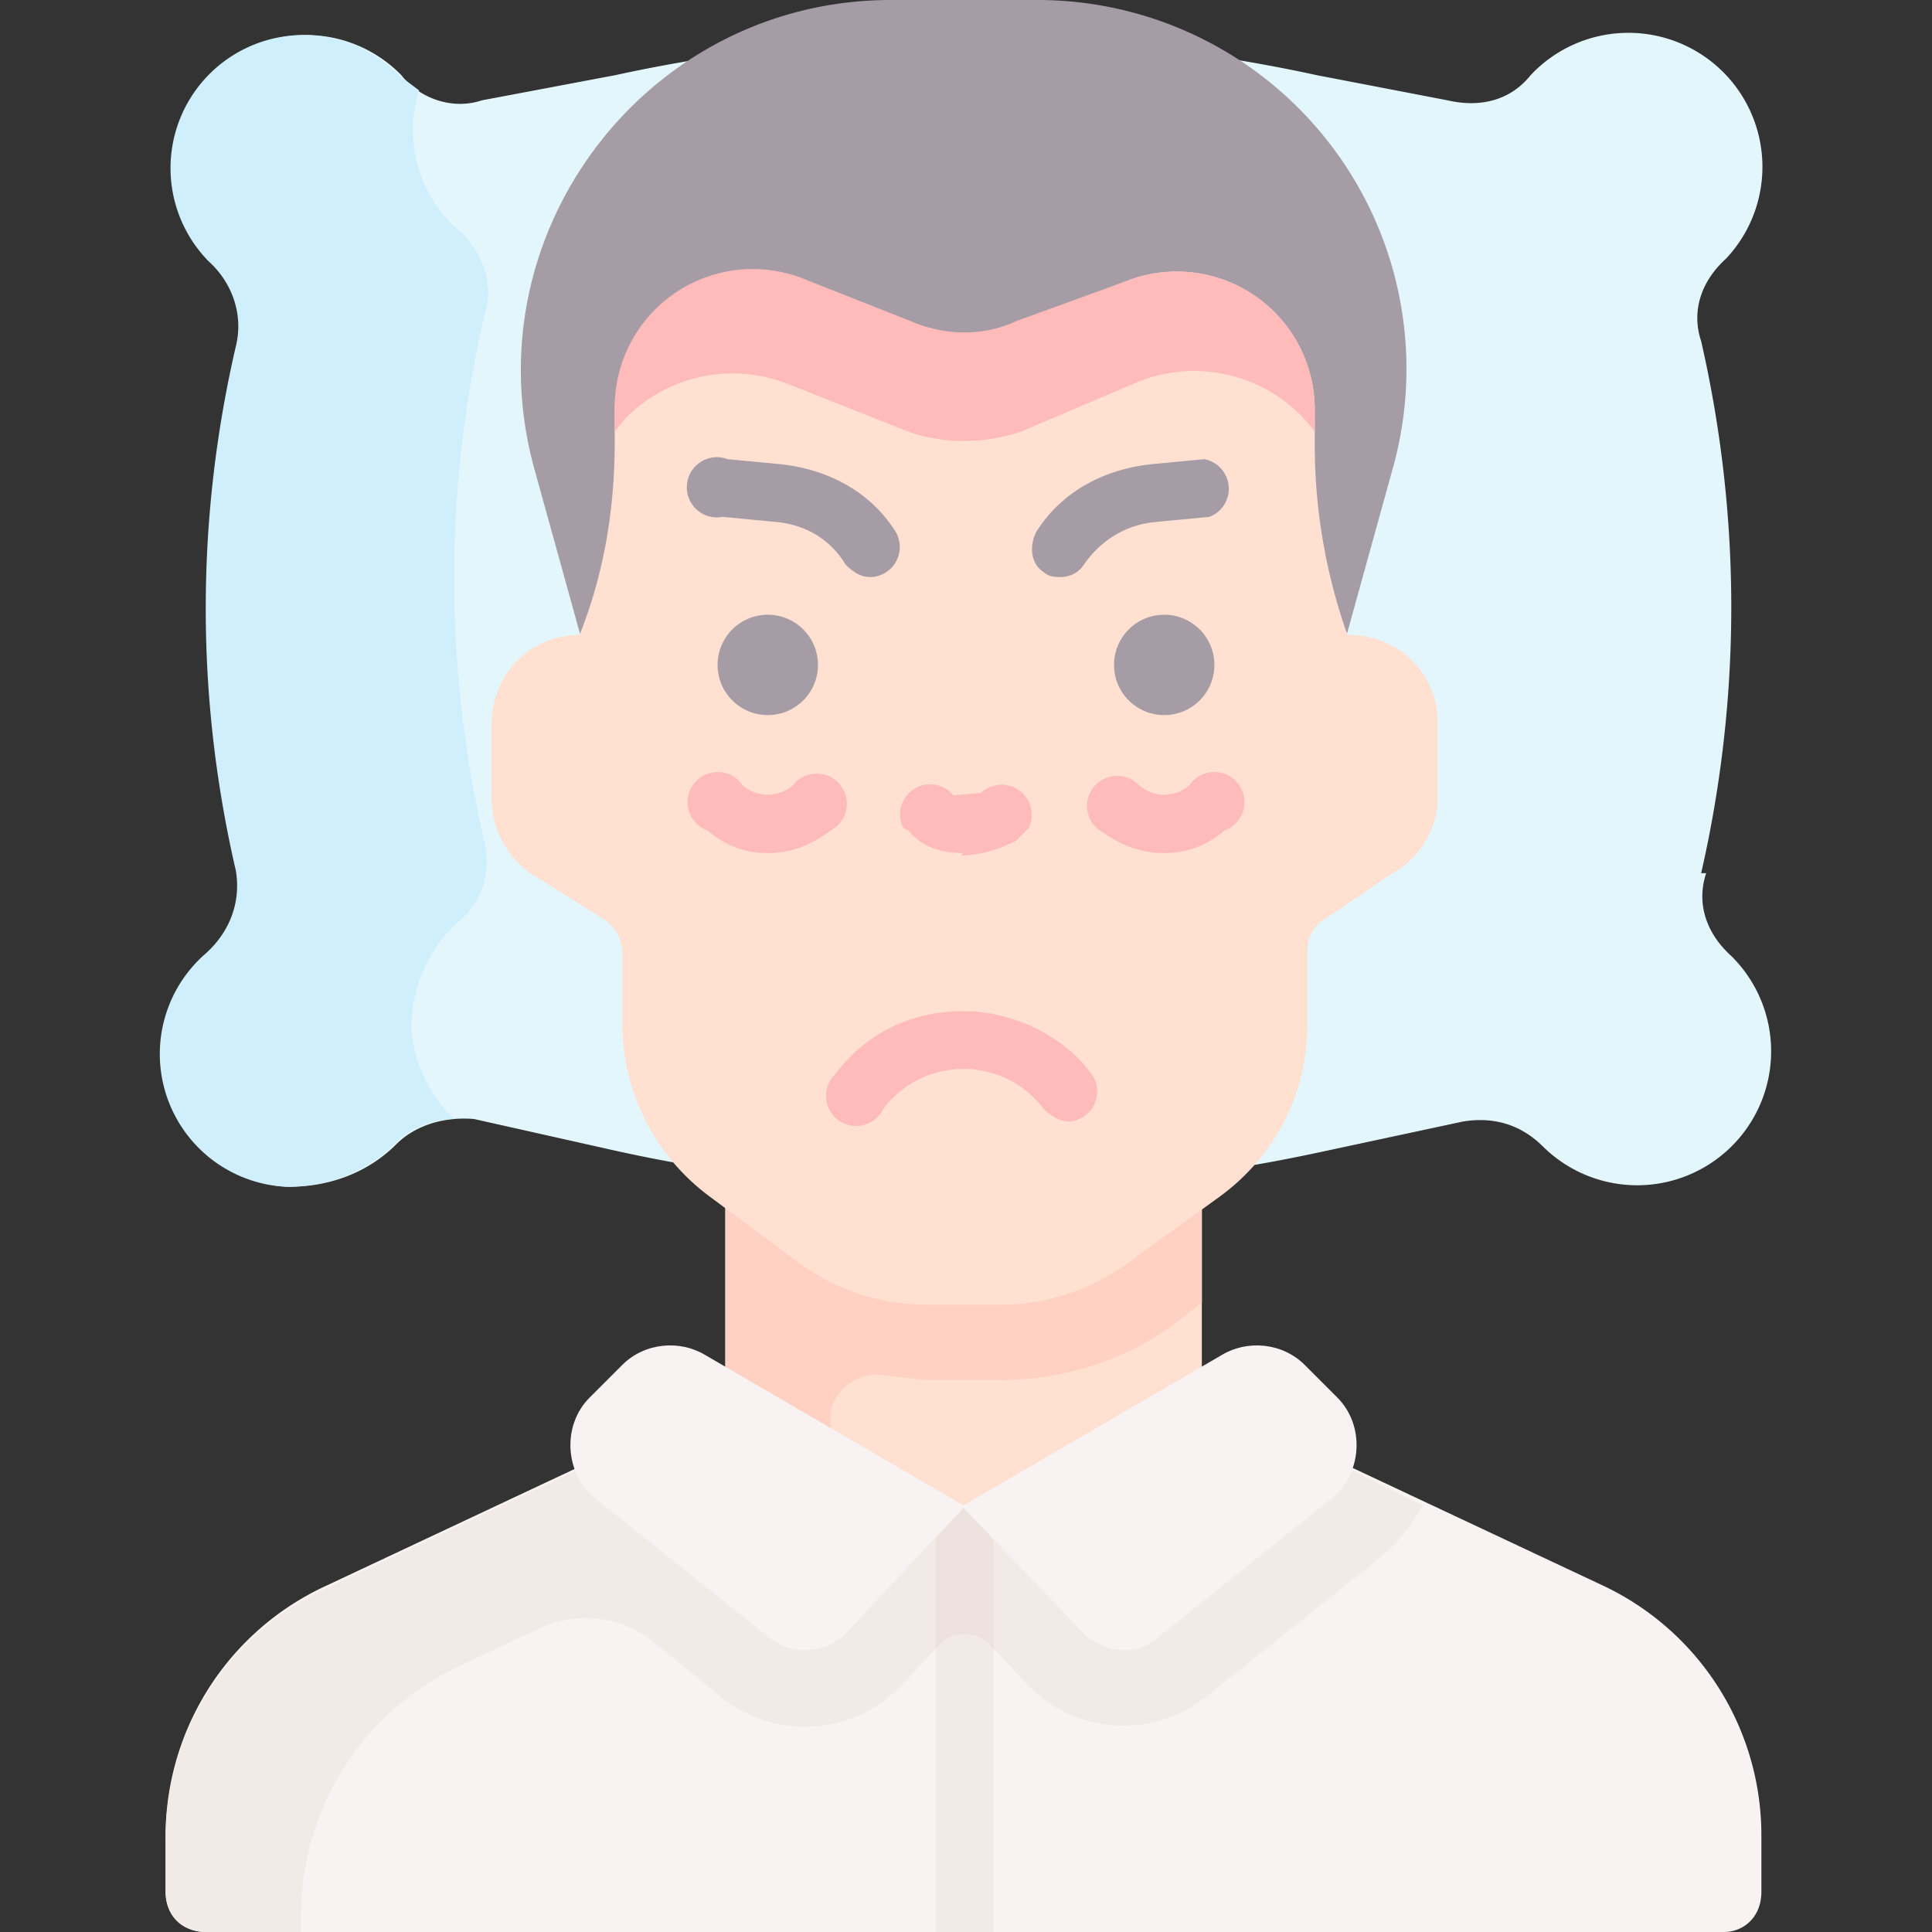 <svg width="77" height="77" viewBox="0 0 77 77" fill="none" xmlns="http://www.w3.org/2000/svg"><rect x="0" y="0" width="77" height="77" fill="#333333" stroke="none"/><g clip-path="url(#clip0)"><path d="M28.9 38h19V65H29V38z" fill="#FFE0D1"/><path d="M67.8 34.8c1.6-7 1.6-14.2 0-21.2-.4-1.2 0-2.4 1-3.3A5.3 5.3 0 1061 3c-.8 1-2 1.3-3.3 1l-5.2-1c-9.2-2-18.8-2-28 0L19.2 4C18 4.4 16.7 3.9 16 3a5.3 5.3 0 10-7.6 7.4c1 .9 1.4 2.2 1.1 3.4-1.6 6.9-1.6 14 0 20.9.2 1.2-.2 2.4-1.2 3.3a5.3 5.3 0 003.2 9.3c1.7 0 3.2-.6 4.3-1.7.8-.8 2-1.1 3.1-1l5.8 1.3c9.2 2 18.8 2 28 0l5.6-1.2c1.2-.2 2.3.1 3.2 1a5.3 5.3 0 107.5-7.6c-1-.9-1.4-2.1-1-3.3z" fill="#E3F6FC"/><path d="M16.4 41c0-1.7.7-3.2 1.8-4.2 1-.8 1.4-2 1.1-3.3-1.6-6.9-1.6-14 0-20.9.4-1.2 0-2.5-1-3.4a5.3 5.3 0 01-1.6-5.6l-.8-.6a5.3 5.3 0 10-7.6 7.4c1 .9 1.4 2.2 1.1 3.4-1.6 6.9-1.6 14 0 20.9.2 1.2-.2 2.4-1.2 3.3a5.3 5.3 0 003.2 9.3c1.7 0 3.2-.6 4.3-1.7.6-.6 1.5-1 2.4-1-1-1-1.6-2.2-1.7-3.6z" fill="#CFEFFC"/><path d="M53.7 25.2l1.8-6.5A14.7 14.7 0 0041.3 0h-5.8c-9.7 0-16.8 9.3-14.2 18.7l1.8 6.5 2.6 7.6H50l3.7-7.6z" fill="#A59CA6"/><path d="M28.9 38V65h4.2v-8.5c0-1 1-1.8 2-1.7l1.8.2h3c2.5 0 5-.8 7-2.3l1-.8V38H29z" fill="#FFD1C2"/><path d="M57.3 28.7v3.1c0 1.2-.7 2.4-1.8 3L53 36.5c-.6.3-.9.8-.9 1.4v3c0 2.7-1.3 5.2-3.5 6.8L45 50.3a8.6 8.6 0 01-5 1.7h-3c-2 0-3.7-.6-5.2-1.7l-3.5-2.6a8.6 8.6 0 01-3.5-6.9V38c0-.6-.3-1.1-.8-1.4l-2.7-1.7c-1-.6-1.7-1.8-1.7-3v-3.1a3.5 3.5 0 013.5-3.5c1-2.5 1.4-5.1 1.4-7.7v-1.3a5.5 5.5 0 017.5-5l4.3 1.6c1.4.6 2.9.6 4.2 0l4.4-1.7a5.5 5.5 0 017.5 5.1v1.3a22.7 22.7 0 001.3 7.7c2 0 3.6 1.5 3.6 3.5z" fill="#FFE0D1"/><path d="M24.9 16.7a6 6 0 016.5-1.4l4.8 1.9c1.4.5 3 .5 4.5 0l4.7-2a6 6 0 017 2v-1a5.5 5.5 0 00-7.5-5l-4.4 1.6c-1.3.6-2.8.6-4.2 0L32 11.1a5.5 5.5 0 00-7.5 5.1v1l.4-.5z" fill="#FFBBBA"/><path d="M70.2 73.3v2.1c0 1-.7 1.6-1.5 1.6H8.2c-.9 0-1.6-.7-1.6-1.6v-2A11 11 0 0113 63.2l10-4.7 4.1-2 11.3 3.5 10.9-4.4 4.6 2.9 10 4.7a11 11 0 016.3 10z" fill="#F8F3F2"/><path d="M53.9 58.6l-4.6-2.9-10.9 4.4-11.3-3.5-4.1 2-2.8 1.3-7.2 3.4a11 11 0 00-6.4 10v2.1c0 1 .7 1.6 1.6 1.6H12v-.6a11 11 0 016.3-10l3.2-1.5c1.5-.7 3.2-.5 4.5.5l2.7 2.2a5.3 5.3 0 007.2-.4l1.6-1.7c.5-.5 1.4-.5 1.9 0l1.6 1.7a5.3 5.3 0 007.1.4l7-5.6c.7-.6 1.2-1.3 1.6-2l-2.8-1.4z" fill="#F2EAE7"/><path d="M39.6 77V60l-.1-.4-1 .5-1.2-.4V77h2.3z" fill="#F2EAE7"/><path d="M37.3 60v5.7l.2-.2c.5-.5 1.4-.5 1.9 0l.2.2v-5.6l-.1-.5-1 .5-1.2-.4v.4z" fill="#EDE2DD"/><path d="M38.4 60L28.1 54c-1-.6-2.4-.5-3.3.4l-1.3 1.3c-1.1 1.1-1 3 .2 4l7 5.6c.9.7 2.2.6 3-.2l4.7-5z" fill="#F8F3F2"/><path d="M38.4 60L48.7 54c1-.6 2.4-.5 3.3.4l1.3 1.3c1.1 1.1 1 3-.2 4l-7 5.6c-.8.7-2.1.6-2.9-.2l-4.8-5z" fill="#F8F3F2"/><path d="M38.4 34c-1 0-1.7-.3-2.2-.9L36 33a1.2 1.2 0 012-1.3l1.1-.1a1.2 1.2 0 011.9 1.4l-.1.1-.4.4a5 5 0 01-2.2.6zM42.6 44.7c-.3 0-.7-.2-1-.5a4 4 0 00-3.2-1.6 4 4 0 00-3.2 1.6 1.2 1.2 0 11-1.9-1.4c1.2-1.6 3-2.5 5.1-2.5 2 0 4 1 5.1 2.5a1.2 1.2 0 01-.9 1.9z" fill="#FFBBBA"/><path d="M34.7 23c-.4 0-.7-.2-1-.5-.6-1-1.6-1.6-2.8-1.7l-2.1-.2a1.2 1.2 0 11.2-2.3l2.1.2c1.9.2 3.6 1.1 4.6 2.7a1.2 1.2 0 01-1 1.8zM42.3 23c-.2 0-.5 0-.7-.2-.5-.3-.6-1-.3-1.6 1-1.6 2.7-2.5 4.6-2.7l2.1-.2a1.2 1.2 0 01.2 2.3l-2.1.2c-1.2.1-2.2.7-2.9 1.7-.2.3-.5.5-1 .5zM30.6 28.5a2 2 0 100-4 2 2 0 000 4z" fill="#A59CA6"/><path d="M30.6 34c-.9 0-1.7-.3-2.4-.9a1.2 1.2 0 111.4-1.8c.6.5 1.4.5 2 0a1.2 1.2 0 111.5 1.8c-.8.6-1.6.9-2.5.9z" fill="#FFBBBA"/><path d="M46.4 28.5a2 2 0 100-4 2 2 0 000 4z" fill="#A59CA6"/><path d="M46.4 34c-.9 0-1.7-.3-2.4-.8a1.2 1.2 0 111.4-1.9c.6.5 1.4.5 2 0a1.2 1.2 0 111.4 1.8c-.7.6-1.5.9-2.4.9z" fill="#FFBBBA"/></g><defs><clipPath id="clip0"><path fill="#fff" d="M0 0h77v77H0z"/></clipPath></defs></svg>